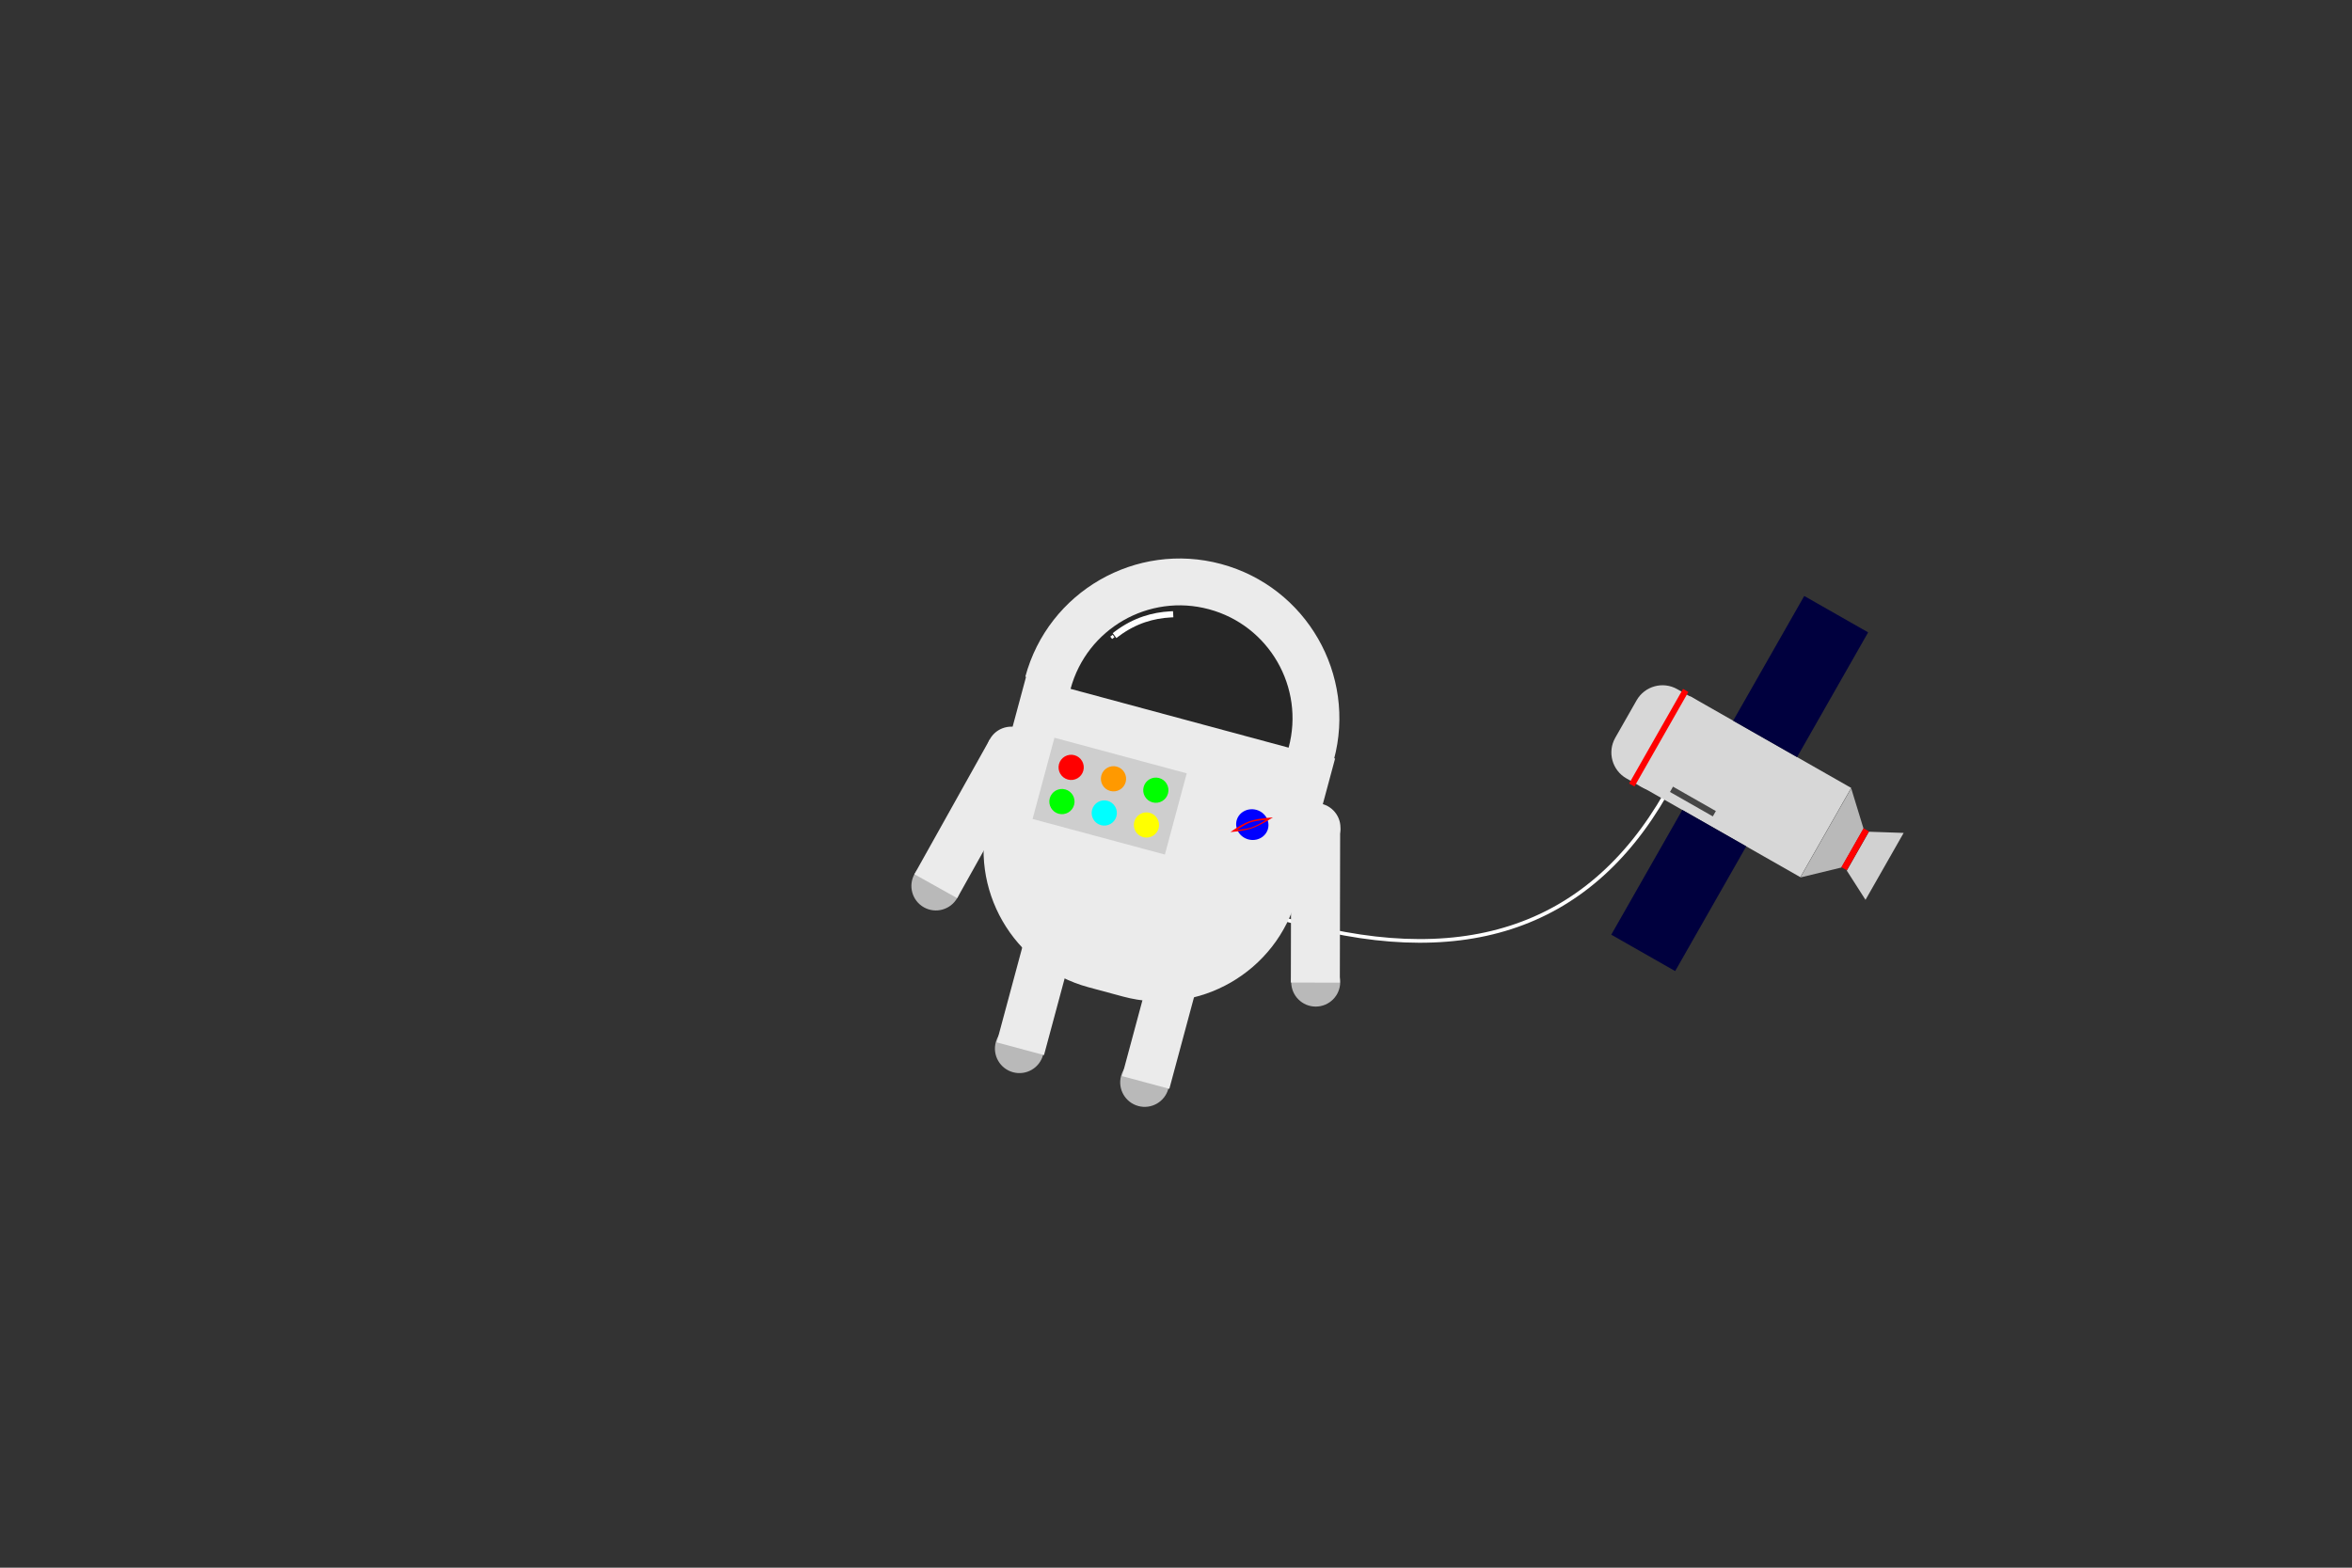 <?xml version="1.0" encoding="UTF-8" standalone="no"?><!-- Generator: Gravit.io --><svg xmlns="http://www.w3.org/2000/svg" xmlns:xlink="http://www.w3.org/1999/xlink" style="isolation:isolate" viewBox="0 0 1920 1280" width="1920pt" height="1280pt"><rect x="0" y="0" width="1920" height="1280" fill="#333333" stroke="none"/><defs><clipPath id="_clipPath_Dt8binaFiPJ5ryJCSH02DumZpsOxocos"><rect width="1920" height="1280"/></clipPath></defs><g clip-path="url(#_clipPath_Dt8binaFiPJ5ryJCSH02DumZpsOxocos)"><g style="isolation:isolate"><path d=" M 1045 749.533 Q 1264.009 815.683 1359.855 648" fill="none" vector-effect="non-scaling-stroke" stroke-width="3" stroke="rgb(255,255,255)" stroke-linejoin="miter" stroke-linecap="square" stroke-miterlimit="3"/><g><g><path d=" M 808.056 603.548 C 813.439 593.914 825.631 590.464 835.264 595.847 C 844.898 601.231 848.348 613.422 842.965 623.056 C 837.582 632.689 825.39 636.14 815.757 630.757 C 806.123 625.373 802.672 613.181 808.056 603.548 Z " fill="rgb(235,235,235)"/><path d=" M 746.541 713.629 C 751.924 703.995 764.116 700.545 773.75 705.928 C 783.383 711.311 786.834 723.503 781.45 733.137 C 776.067 742.77 763.875 746.221 754.242 740.837 C 744.608 735.454 741.158 723.262 746.541 713.629 Z " fill="rgb(185,185,185)"/><rect x="774.758" y="605.291" width="39.99" height="126.102" transform="matrix(0.873,0.488,-0.488,0.873,427.004,-302.778)" fill="rgb(235,235,235)"/></g><g><path d=" M 1054.265 675.735 C 1054.283 664.7 1063.257 655.755 1074.293 655.773 C 1085.328 655.791 1094.273 664.765 1094.256 675.8 C 1094.238 686.836 1085.264 695.781 1074.228 695.763 C 1063.192 695.745 1054.247 686.771 1054.265 675.735 Z " fill="rgb(235,235,235)"/><path d=" M 1054.061 801.838 C 1054.079 790.802 1063.053 781.857 1074.089 781.875 C 1085.124 781.893 1094.069 790.867 1094.051 801.903 C 1094.033 812.938 1085.059 821.883 1074.024 821.865 C 1062.988 821.847 1054.043 812.873 1054.061 801.838 Z " fill="rgb(185,185,185)"/><rect x="1054.163" y="675.768" width="39.99" height="126.102" transform="matrix(1,0.002,-0.002,1,1.198,-1.739)" fill="rgb(235,235,235)"/></g><g><path d=" M 845.715 729.217 C 848.588 718.562 859.572 712.244 870.227 715.118 C 880.882 717.991 887.199 728.975 884.326 739.63 C 881.452 750.285 870.469 756.602 859.814 753.729 C 849.159 750.855 842.841 739.872 845.715 729.217 Z " fill="rgb(235,235,235)"/><path d=" M 812.88 850.969 C 815.753 840.314 826.737 833.997 837.392 836.87 C 848.047 839.744 854.364 850.727 851.491 861.382 C 848.617 872.037 837.634 878.355 826.979 875.481 C 816.324 872.608 810.006 861.624 812.88 850.969 Z " fill="rgb(185,185,185)"/><rect x="828.608" y="732.248" width="39.99" height="126.102" transform="matrix(0.966,0.26,-0.26,0.966,236.355,-193.528)" fill="rgb(235,235,235)"/></g><g><path d=" M 947.971 756.794 C 950.845 746.139 961.828 739.822 972.483 742.695 C 983.138 745.569 989.456 756.552 986.582 767.207 C 983.709 777.862 972.725 784.179 962.07 781.306 C 951.416 778.432 945.098 767.449 947.971 756.794 Z " fill="rgb(235,235,235)"/><path d=" M 915.136 878.547 C 918.01 867.892 928.993 861.574 939.648 864.448 C 950.303 867.321 956.621 878.305 953.747 888.959 C 950.874 899.614 939.89 905.932 929.235 903.058 C 918.581 900.185 912.263 889.202 915.136 878.547 Z " fill="rgb(185,185,185)"/><rect x="930.864" y="759.825" width="39.99" height="126.102" transform="matrix(0.966,0.26,-0.26,0.966,247.063,-219.203)" fill="rgb(235,235,235)"/></g><g><path d="M 806.921 664.043 L 814.498 635.945 C 831.151 574.198 894.801 537.587 956.549 554.239 L 984.647 561.817 C 1046.394 578.469 1083.005 642.12 1066.353 703.867 L 1058.775 731.965 C 1042.123 793.712 978.472 830.324 916.725 813.671 L 888.627 806.093 C 826.88 789.441 790.268 725.791 806.921 664.043 Z" style="stroke:none;fill:#EBEBEB;stroke-miterlimit:10;"/><rect x="818.595" y="583.608" width="260.852" height="108.852" transform="matrix(0.966,0.26,-0.26,0.966,198.87,-225.101)" fill="rgb(235,235,235)"/><rect x="849.251" y="615.748" width="111.794" height="68.645" transform="matrix(0.966,0.26,-0.26,0.966,200.491,-213.261)" fill="rgb(206,206,206)"/><path d=" M 864.477 623.867 C 865.957 618.38 871.613 615.127 877.1 616.607 C 882.587 618.087 885.84 623.743 884.36 629.23 C 882.881 634.716 877.225 637.97 871.738 636.49 C 866.251 635.01 862.997 629.354 864.477 623.867 Z " fill="rgb(255,0,0)"/><path d=" M 856.944 651.799 C 858.424 646.312 864.08 643.058 869.567 644.538 C 875.054 646.018 878.307 651.674 876.828 657.161 C 875.348 662.648 869.692 665.901 864.205 664.421 C 858.718 662.942 855.465 657.285 856.944 651.799 Z " fill="rgb(0,255,0)"/><path d=" M 925.935 670.912 C 927.414 665.425 933.071 662.172 938.557 663.652 C 944.044 665.131 947.298 670.787 945.818 676.274 C 944.338 681.761 938.682 685.015 933.195 683.535 C 927.708 682.055 924.455 676.399 925.935 670.912 Z " fill="rgb(255,255,0)"/><path d=" M 933.595 642.507 C 935.075 637.021 940.731 633.767 946.218 635.247 C 951.705 636.727 954.958 642.383 953.478 647.87 C 951.999 653.357 946.342 656.61 940.856 655.13 C 935.369 653.65 932.115 647.994 933.595 642.507 Z " fill="rgb(0,255,0)"/><path d=" M 899.036 633.187 C 900.516 627.7 906.172 624.447 911.659 625.927 C 917.146 627.407 920.399 633.063 918.919 638.55 C 917.44 644.037 911.784 647.29 906.297 645.81 C 900.81 644.33 897.556 638.674 899.036 633.187 Z " fill="rgb(255,153,0)"/><path d=" M 891.503 661.119 C 892.983 655.632 898.639 652.378 904.126 653.858 C 909.613 655.338 912.866 660.994 911.387 666.481 C 909.907 671.968 904.251 675.221 898.764 673.741 C 893.277 672.262 890.024 666.606 891.503 661.119 Z " fill="rgb(0,255,255)"/><path d=" M 1009.511 669.837 C 1011.308 663.174 1018.494 659.309 1025.549 661.212 C 1032.603 663.114 1036.872 670.068 1035.075 676.731 C 1033.278 683.394 1026.092 687.258 1019.037 685.356 C 1011.983 683.453 1007.714 676.499 1009.511 669.837 Z " fill="rgb(0,0,255)"/><path d=" M 1004.399 679.377 Q 1013.694 672.873 1019.426 670.733 Q 1026.038 668.265 1039.112 667.409 Q 1027.771 674.57 1020.862 676.707 Q 1015.245 678.444 1004.399 679.377 Z  M 1009.969 677.553 Q 1016.265 673.148 1020.149 671.698 Q 1024.628 670.026 1033.485 669.446 Q 1025.802 674.297 1021.121 675.745 Q 1017.317 676.922 1009.969 677.553 Z " fill-rule="evenodd" fill="rgb(255,0,0)"/></g><g><path d=" M 837.005 552.49 C 855.749 482.989 927.392 441.781 996.893 460.524 C 1066.394 479.268 1107.603 550.911 1088.859 620.412 L 837.005 552.49 Z " fill-rule="evenodd" fill="rgb(235,235,235)"/><path d=" M 873.931 562.449 C 887.178 513.328 937.814 484.203 986.935 497.45 C 1036.056 510.697 1065.181 561.333 1051.933 610.454 L 873.931 562.449 Z " fill-rule="evenodd" fill="rgb(38,38,38)"/><path d=" M 911.824 517.451 C 926.635 506.345 941.692 502.415 955.205 501.657" fill="none" vector-effect="non-scaling-stroke" stroke-width="5" stroke="rgb(255,255,255)" stroke-linejoin="miter" stroke-linecap="square" stroke-miterlimit="3"/><rect x="907.191" y="518.989" width="2.452" height="2.452" transform="matrix(0.614,0.789,-0.789,0.614,760.753,-516.144)" fill="rgb(255,255,255)"/></g></g><g><rect x="1382.795" y="566.995" width="83.859" height="151.2" transform="matrix(0.495,-0.869,0.869,0.495,161.062,1562.337)" fill="rgb(215,215,215)"/><path d="M 1318.591 602.368 L 1336.01 571.797 C 1342.66 560.127 1357.533 556.051 1369.204 562.7 L 1381.835 569.898 C 1393.506 576.548 1397.582 591.421 1390.932 603.091 L 1373.512 633.663 C 1366.863 645.333 1351.989 649.409 1340.319 642.759 L 1327.687 635.561 C 1316.017 628.912 1311.941 614.038 1318.591 602.368 Z" style="stroke:none;fill:#D7D7D7;stroke-miterlimit:10;"/><path d=" M 1503.17 708.315 L 1469.651 716.453 L 1511.168 643.592 L 1521.255 676.576 L 1503.17 708.315" fill="rgb(185,185,185)"/><path d=" M 1525.671 679.093 L 1554 680.062 L 1522.863 734.708 L 1507.586 710.831 L 1525.671 679.093" fill="rgb(209,209,209)"/><rect x="1496.156" y="691.163" width="36.529" height="5.082" transform="matrix(0.495,-0.869,0.869,0.495,161.946,1666.076)" fill="rgb(255,0,0)"/><rect x="1311.792" y="697.333" width="117.212" height="60.035" transform="matrix(0.495,-0.869,0.869,0.495,59.992,1557.931)" fill="rgb(0,0,62)"/><rect x="1411.337" y="522.632" width="117.212" height="60.035" transform="matrix(0.495,-0.869,0.869,0.495,262.043,1556.209)" fill="rgb(0,0,62)"/><line x1="1333.313" y1="638.767" x2="1374.83" y2="565.906" vector-effect="non-scaling-stroke" stroke-width="5" stroke="rgb(255,0,0)" stroke-linejoin="miter" stroke-linecap="square" stroke-miterlimit="3"/><line x1="1366.654" y1="645.7" x2="1397.288" y2="663.155" vector-effect="non-scaling-stroke" stroke-width="5" stroke="rgb(70,70,70)" stroke-linejoin="miter" stroke-linecap="square" stroke-miterlimit="3"/></g></g></g></svg>